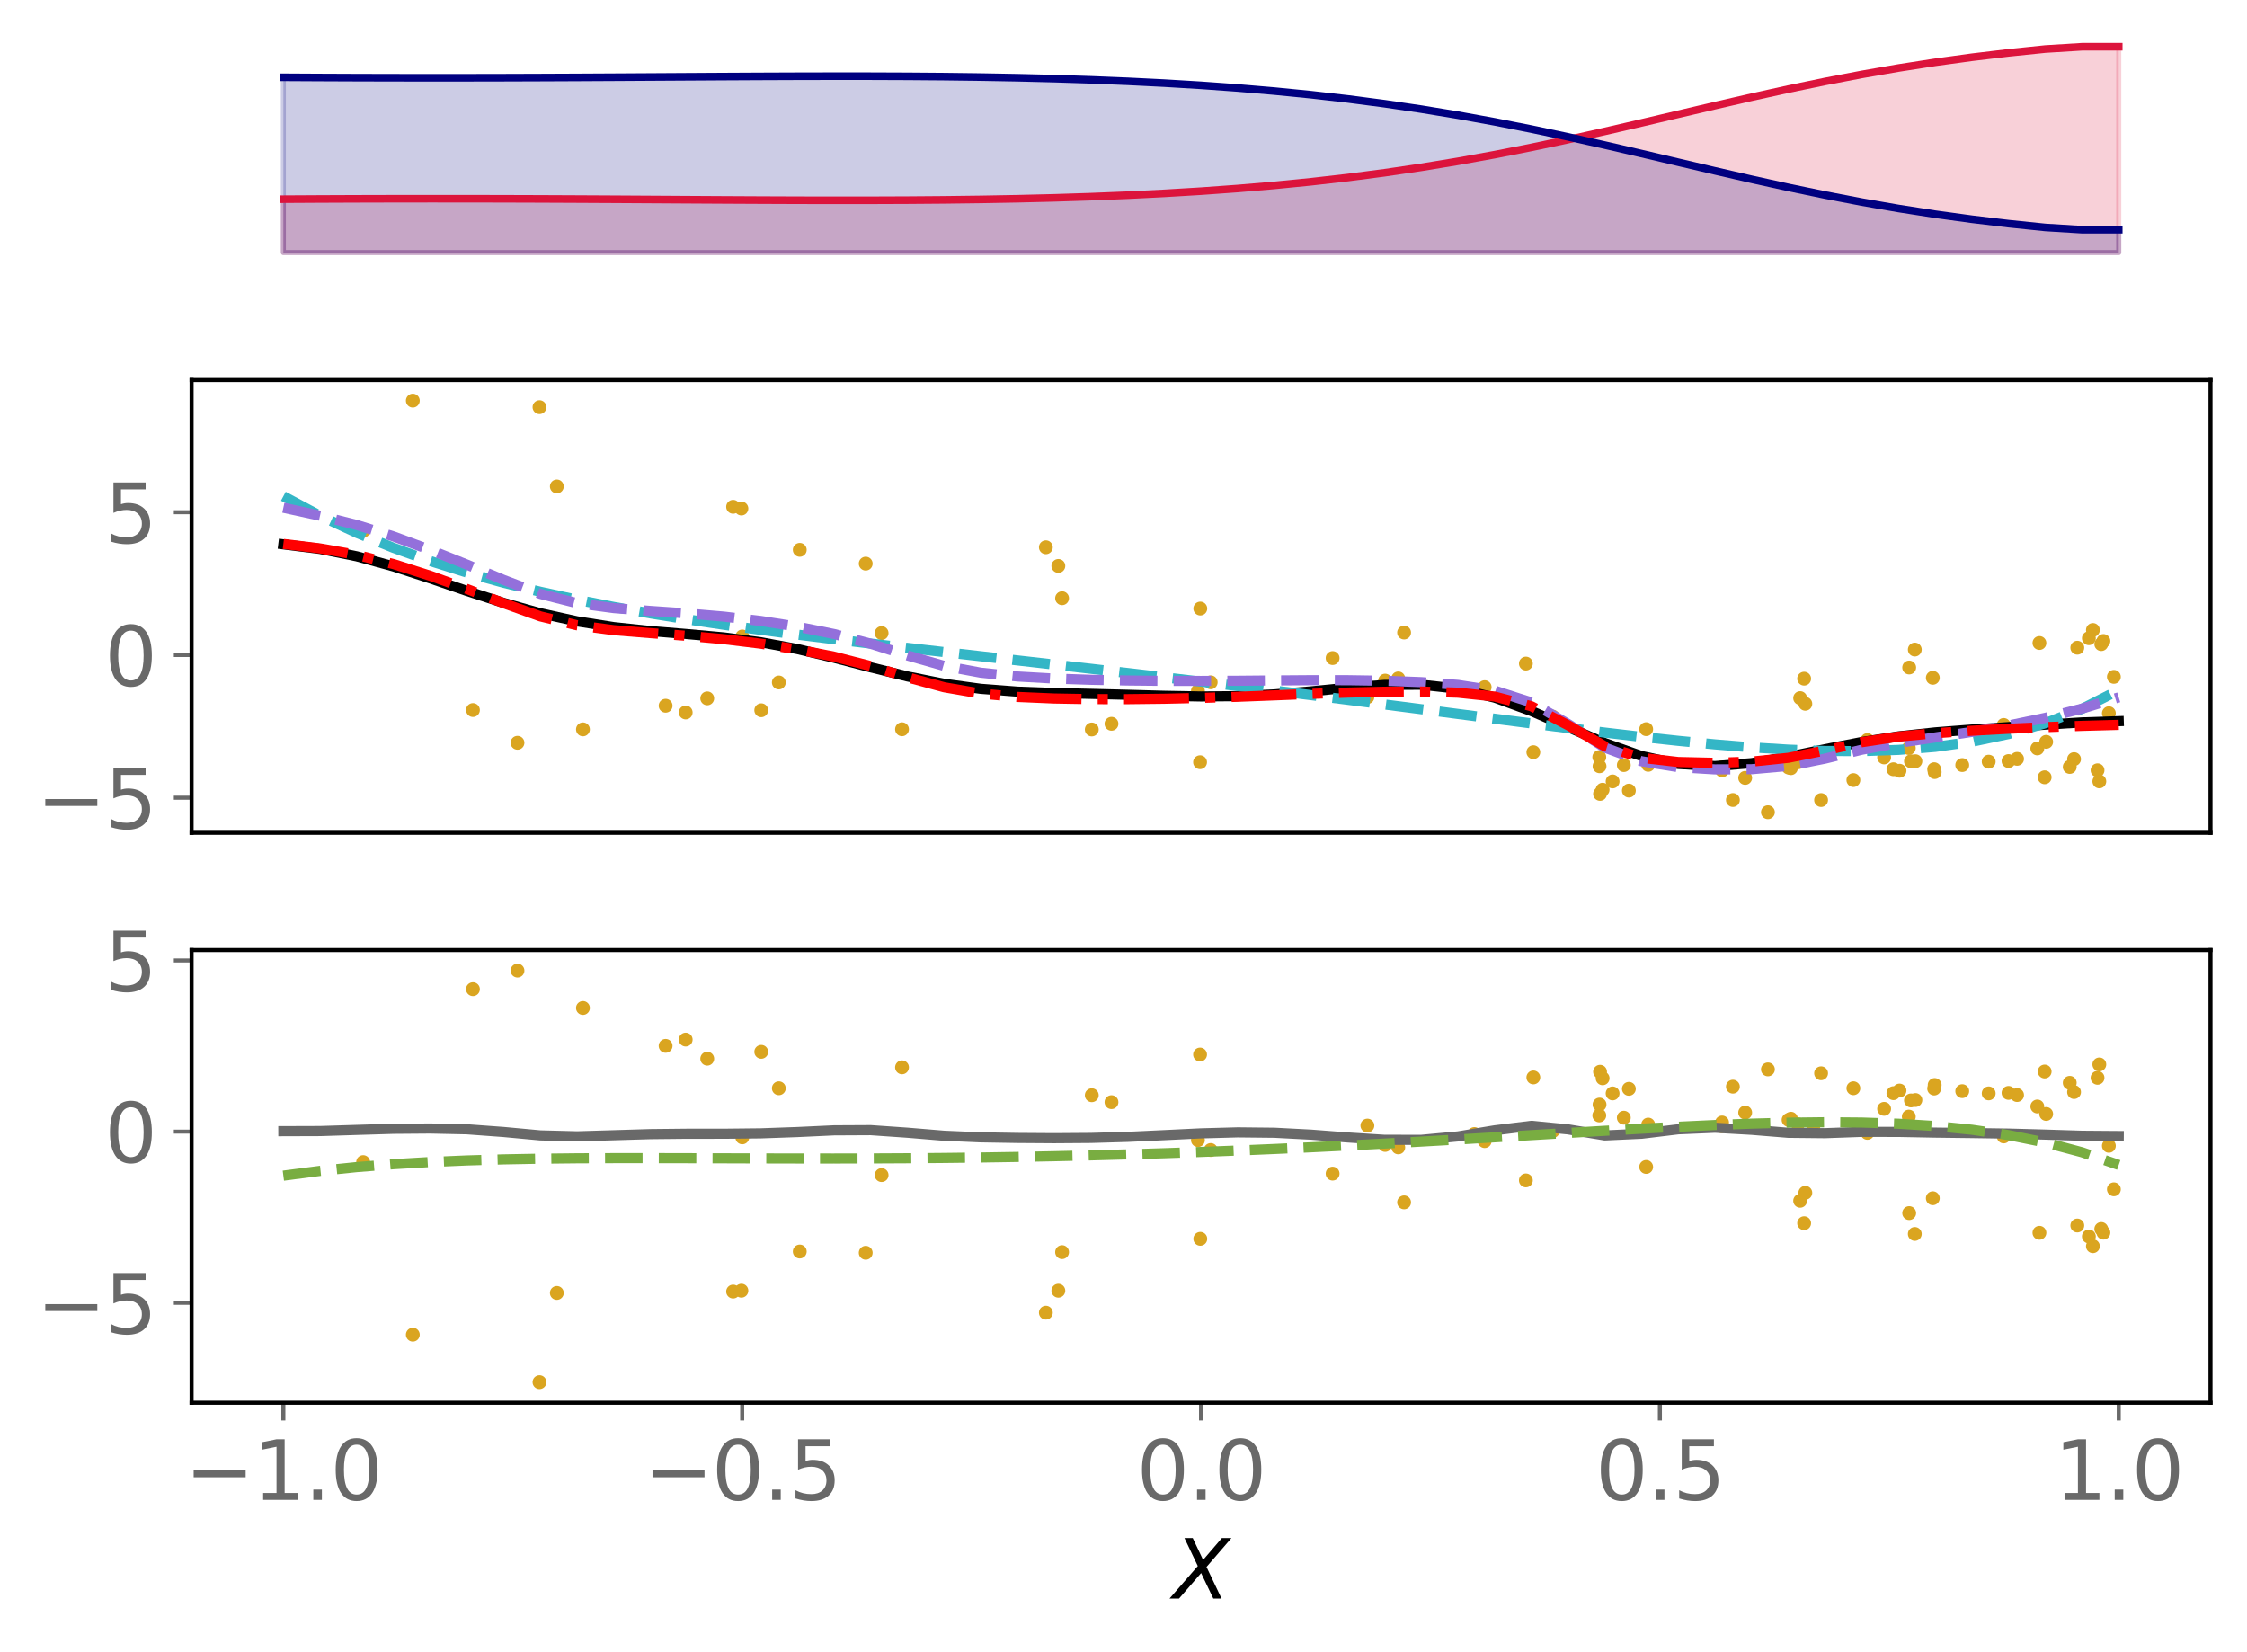 <?xml version="1.0" encoding="utf-8" standalone="no"?>
<!DOCTYPE svg PUBLIC "-//W3C//DTD SVG 1.1//EN"
  "http://www.w3.org/Graphics/SVG/1.1/DTD/svg11.dtd">
<svg xmlns:xlink="http://www.w3.org/1999/xlink" width="443.207pt" height="325.85pt" viewBox="0 0 443.207 325.85" xmlns="http://www.w3.org/2000/svg" version="1.1">
 <defs>
  <style type="text/css">*{stroke-linejoin: round; stroke-linecap: butt}</style>
 </defs>
 <g id="figure_1">
  <g id="patch_1">
   <path d="M 0 325.85 
L 443.207 325.85 
L 443.207 0 
L 0 0 
z
" style="fill: #ffffff"/>
  </g>
  <g id="axes_1">
   <g id="patch_2">
    <path d="M 37.788 51.848 
L 436.007 51.848 
L 436.007 7.2 
L 37.788 7.2 
z
" style="fill: #ffffff"/>
   </g>
   <g id="PolyCollection_1">
    <defs>
     <path id="m7af3412dee" d="M 55.888 -276.032 
L 55.888 -286.564 
L 63.129 -286.604 
L 70.369 -286.633 
L 77.609 -286.651 
L 84.85 -286.659 
L 92.09 -286.656 
L 99.331 -286.642 
L 106.571 -286.619 
L 113.811 -286.587 
L 121.052 -286.549 
L 128.292 -286.506 
L 135.532 -286.462 
L 142.773 -286.42 
L 150.013 -286.383 
L 157.254 -286.355 
L 164.494 -286.341 
L 171.734 -286.346 
L 178.975 -286.373 
L 186.215 -286.429 
L 193.455 -286.52 
L 200.696 -286.651 
L 207.936 -286.828 
L 215.176 -287.059 
L 222.417 -287.35 
L 229.657 -287.71 
L 236.898 -288.146 
L 244.138 -288.668 
L 251.378 -289.283 
L 258.619 -290.001 
L 265.859 -290.828 
L 273.099 -291.774 
L 280.34 -292.842 
L 287.58 -294.034 
L 294.82 -295.348 
L 302.061 -296.778 
L 309.301 -298.311 
L 316.541 -299.928 
L 323.782 -301.604 
L 331.022 -303.309 
L 338.263 -305.011 
L 345.503 -306.677 
L 352.743 -308.275 
L 359.984 -309.779 
L 367.224 -311.17 
L 374.464 -312.433 
L 381.705 -313.563 
L 388.945 -314.558 
L 396.185 -315.426 
L 403.426 -316.173 
L 410.666 -316.621 
L 417.907 -316.621 
L 417.907 -276.032 
L 417.907 -276.032 
L 410.666 -276.032 
L 403.426 -276.032 
L 396.185 -276.032 
L 388.945 -276.032 
L 381.705 -276.032 
L 374.464 -276.032 
L 367.224 -276.032 
L 359.984 -276.032 
L 352.743 -276.032 
L 345.503 -276.032 
L 338.263 -276.032 
L 331.022 -276.032 
L 323.782 -276.032 
L 316.541 -276.032 
L 309.301 -276.032 
L 302.061 -276.032 
L 294.82 -276.032 
L 287.58 -276.032 
L 280.34 -276.032 
L 273.099 -276.032 
L 265.859 -276.032 
L 258.619 -276.032 
L 251.378 -276.032 
L 244.138 -276.032 
L 236.898 -276.032 
L 229.657 -276.032 
L 222.417 -276.032 
L 215.176 -276.032 
L 207.936 -276.032 
L 200.696 -276.032 
L 193.455 -276.032 
L 186.215 -276.032 
L 178.975 -276.032 
L 171.734 -276.032 
L 164.494 -276.032 
L 157.254 -276.032 
L 150.013 -276.032 
L 142.773 -276.032 
L 135.532 -276.032 
L 128.292 -276.032 
L 121.052 -276.032 
L 113.811 -276.032 
L 106.571 -276.032 
L 99.331 -276.032 
L 92.09 -276.032 
L 84.85 -276.032 
L 77.609 -276.032 
L 70.369 -276.032 
L 63.129 -276.032 
L 55.888 -276.032 
z
" style="stroke: #dc143c; stroke-opacity: 0.2"/>
    </defs>
    <g clip-path="url(#pc829d6d006)">
     <use xlink:href="#m7af3412dee" x="0" y="325.85" style="fill: #dc143c; fill-opacity: 0.2; stroke: #dc143c; stroke-opacity: 0.2"/>
    </g>
   </g>
   <g id="PolyCollection_2">
    <defs>
     <path id="m02f6e4239b" d="M 55.888 -276.032 
L 55.888 -310.598 
L 63.129 -310.559 
L 70.369 -310.529 
L 77.609 -310.511 
L 84.85 -310.503 
L 92.09 -310.506 
L 99.331 -310.52 
L 106.571 -310.544 
L 113.811 -310.575 
L 121.052 -310.614 
L 128.292 -310.656 
L 135.532 -310.7 
L 142.773 -310.742 
L 150.013 -310.779 
L 157.254 -310.807 
L 164.494 -310.821 
L 171.734 -310.817 
L 178.975 -310.789 
L 186.215 -310.733 
L 193.455 -310.642 
L 200.696 -310.512 
L 207.936 -310.334 
L 215.176 -310.104 
L 222.417 -309.812 
L 229.657 -309.452 
L 236.898 -309.016 
L 244.138 -308.494 
L 251.378 -307.879 
L 258.619 -307.162 
L 265.859 -306.334 
L 273.099 -305.388 
L 280.34 -304.321 
L 287.58 -303.129 
L 294.82 -301.814 
L 302.061 -300.384 
L 309.301 -298.851 
L 316.541 -297.234 
L 323.782 -295.558 
L 331.022 -293.853 
L 338.263 -292.151 
L 345.503 -290.486 
L 352.743 -288.887 
L 359.984 -287.383 
L 367.224 -285.992 
L 374.464 -284.729 
L 381.705 -283.6 
L 388.945 -282.604 
L 396.185 -281.736 
L 403.426 -280.989 
L 410.666 -280.542 
L 417.907 -280.542 
L 417.907 -276.032 
L 417.907 -276.032 
L 410.666 -276.032 
L 403.426 -276.032 
L 396.185 -276.032 
L 388.945 -276.032 
L 381.705 -276.032 
L 374.464 -276.032 
L 367.224 -276.032 
L 359.984 -276.032 
L 352.743 -276.032 
L 345.503 -276.032 
L 338.263 -276.032 
L 331.022 -276.032 
L 323.782 -276.032 
L 316.541 -276.032 
L 309.301 -276.032 
L 302.061 -276.032 
L 294.82 -276.032 
L 287.58 -276.032 
L 280.34 -276.032 
L 273.099 -276.032 
L 265.859 -276.032 
L 258.619 -276.032 
L 251.378 -276.032 
L 244.138 -276.032 
L 236.898 -276.032 
L 229.657 -276.032 
L 222.417 -276.032 
L 215.176 -276.032 
L 207.936 -276.032 
L 200.696 -276.032 
L 193.455 -276.032 
L 186.215 -276.032 
L 178.975 -276.032 
L 171.734 -276.032 
L 164.494 -276.032 
L 157.254 -276.032 
L 150.013 -276.032 
L 142.773 -276.032 
L 135.532 -276.032 
L 128.292 -276.032 
L 121.052 -276.032 
L 113.811 -276.032 
L 106.571 -276.032 
L 99.331 -276.032 
L 92.09 -276.032 
L 84.85 -276.032 
L 77.609 -276.032 
L 70.369 -276.032 
L 63.129 -276.032 
L 55.888 -276.032 
z
" style="stroke: #000080; stroke-opacity: 0.2"/>
    </defs>
    <g clip-path="url(#pc829d6d006)">
     <use xlink:href="#m02f6e4239b" x="0" y="325.85" style="fill: #000080; fill-opacity: 0.2; stroke: #000080; stroke-opacity: 0.2"/>
    </g>
   </g>
   <g id="matplotlib.axis_1"/>
   <g id="matplotlib.axis_2"/>
   <g id="line2d_1">
    <path d="M 55.888 39.286 
L 63.129 39.246 
L 70.369 39.217 
L 77.609 39.199 
L 84.85 39.191 
L 92.09 39.194 
L 99.331 39.208 
L 106.571 39.231 
L 113.811 39.263 
L 121.052 39.301 
L 128.292 39.344 
L 135.532 39.388 
L 142.773 39.43 
L 150.013 39.467 
L 157.254 39.495 
L 164.494 39.509 
L 171.734 39.504 
L 178.975 39.477 
L 186.215 39.421 
L 193.455 39.33 
L 200.696 39.199 
L 207.936 39.022 
L 215.176 38.791 
L 222.417 38.5 
L 229.657 38.14 
L 236.898 37.704 
L 244.138 37.182 
L 251.378 36.567 
L 258.619 35.849 
L 265.859 35.022 
L 273.099 34.076 
L 280.34 33.008 
L 287.58 31.816 
L 294.82 30.502 
L 302.061 29.072 
L 309.301 27.539 
L 316.541 25.922 
L 323.782 24.246 
L 331.022 22.541 
L 338.263 20.839 
L 345.503 19.173 
L 352.743 17.575 
L 359.984 16.071 
L 367.224 14.68 
L 374.464 13.417 
L 381.705 12.287 
L 388.945 11.292 
L 396.185 10.424 
L 403.426 9.677 
L 410.666 9.229 
L 417.907 9.229 
" clip-path="url(#pc829d6d006)" style="fill: none; stroke: #dc143c; stroke-width: 1.5; stroke-linecap: square"/>
   </g>
   <g id="line2d_2">
    <path d="M 55.888 15.252 
L 63.129 15.291 
L 70.369 15.321 
L 77.609 15.339 
L 84.85 15.347 
L 92.09 15.344 
L 99.331 15.33 
L 106.571 15.306 
L 113.811 15.275 
L 121.052 15.236 
L 128.292 15.194 
L 135.532 15.15 
L 142.773 15.108 
L 150.013 15.071 
L 157.254 15.043 
L 164.494 15.029 
L 171.734 15.033 
L 178.975 15.061 
L 186.215 15.117 
L 193.455 15.208 
L 200.696 15.338 
L 207.936 15.516 
L 215.176 15.746 
L 222.417 16.038 
L 229.657 16.398 
L 236.898 16.834 
L 244.138 17.356 
L 251.378 17.971 
L 258.619 18.688 
L 265.859 19.516 
L 273.099 20.462 
L 280.34 21.529 
L 287.58 22.721 
L 294.82 24.036 
L 302.061 25.466 
L 309.301 26.999 
L 316.541 28.616 
L 323.782 30.292 
L 331.022 31.997 
L 338.263 33.699 
L 345.503 35.364 
L 352.743 36.963 
L 359.984 38.467 
L 367.224 39.858 
L 374.464 41.121 
L 381.705 42.25 
L 388.945 43.246 
L 396.185 44.114 
L 403.426 44.861 
L 410.666 45.308 
L 417.907 45.308 
" clip-path="url(#pc829d6d006)" style="fill: none; stroke: #000080; stroke-width: 1.5; stroke-linecap: square"/>
   </g>
  </g>
  <g id="axes_2">
   <g id="patch_3">
    <path d="M 37.788 164.264 
L 436.007 164.264 
L 436.007 74.969 
L 37.788 74.969 
z
" style="fill: #ffffff"/>
   </g>
   <g id="PathCollection_1">
    <defs>
     <path id="m29af28fee6" d="M 0 0.866 
C 0.23 0.866 0.45 0.775 0.612 0.612 
C 0.775 0.45 0.866 0.23 0.866 0 
C 0.866 -0.23 0.775 -0.45 0.612 -0.612 
C 0.45 -0.775 0.23 -0.866 0 -0.866 
C -0.23 -0.866 -0.45 -0.775 -0.612 -0.612 
C -0.775 -0.45 -0.866 -0.23 -0.866 0 
C -0.866 0.23 -0.775 0.45 -0.612 0.612 
C -0.45 0.775 -0.23 0.866 0 0.866 
z
" style="stroke: #daa520"/>
    </defs>
    <g clip-path="url(#p47aaa75566)">
     <use xlink:href="#m29af28fee6" x="395.216" y="142.993" style="fill: #daa520; stroke: #daa520"/>
     <use xlink:href="#m29af28fee6" x="302.443" y="148.361" style="fill: #daa520; stroke: #daa520"/>
     <use xlink:href="#m29af28fee6" x="153.618" y="134.614" style="fill: #daa520; stroke: #daa520"/>
     <use xlink:href="#m29af28fee6" x="387.04" y="150.902" style="fill: #daa520; stroke: #daa520"/>
     <use xlink:href="#m29af28fee6" x="290.808" y="136.482" style="fill: #daa520; stroke: #daa520"/>
     <use xlink:href="#m29af28fee6" x="373.466" y="151.729" style="fill: #daa520; stroke: #daa520"/>
     <use xlink:href="#m29af28fee6" x="341.802" y="157.794" style="fill: #daa520; stroke: #daa520"/>
     <use xlink:href="#m29af28fee6" x="139.497" y="137.748" style="fill: #daa520; stroke: #daa520"/>
     <use xlink:href="#m29af28fee6" x="315.598" y="156.588" style="fill: #daa520; stroke: #daa520"/>
     <use xlink:href="#m29af28fee6" x="368.333" y="145.974" style="fill: #daa520; stroke: #daa520"/>
     <use xlink:href="#m29af28fee6" x="173.889" y="124.871" style="fill: #daa520; stroke: #daa520"/>
     <use xlink:href="#m29af28fee6" x="146.409" y="125.542" style="fill: #daa520; stroke: #daa520"/>
     <use xlink:href="#m29af28fee6" x="114.979" y="143.863" style="fill: #daa520; stroke: #daa520"/>
     <use xlink:href="#m29af28fee6" x="209.489" y="117.995" style="fill: #daa520; stroke: #daa520"/>
     <use xlink:href="#m29af28fee6" x="413.726" y="151.93" style="fill: #daa520; stroke: #daa520"/>
     <use xlink:href="#m29af28fee6" x="377.681" y="128.121" style="fill: #daa520; stroke: #daa520"/>
     <use xlink:href="#m29af28fee6" x="236.704" y="150.341" style="fill: #daa520; stroke: #daa520"/>
     <use xlink:href="#m29af28fee6" x="339.667" y="151.954" style="fill: #daa520; stroke: #daa520"/>
     <use xlink:href="#m29af28fee6" x="376.922" y="150.155" style="fill: #daa520; stroke: #daa520"/>
     <use xlink:href="#m29af28fee6" x="371.631" y="149.396" style="fill: #daa520; stroke: #daa520"/>
     <use xlink:href="#m29af28fee6" x="300.971" y="130.884" style="fill: #daa520; stroke: #daa520"/>
     <use xlink:href="#m29af28fee6" x="144.598" y="99.962" style="fill: #daa520; stroke: #daa520"/>
     <use xlink:href="#m29af28fee6" x="414.46" y="127.046" style="fill: #daa520; stroke: #daa520"/>
     <use xlink:href="#m29af28fee6" x="131.286" y="139.201" style="fill: #daa520; stroke: #daa520"/>
     <use xlink:href="#m29af28fee6" x="416.948" y="133.506" style="fill: #daa520; stroke: #daa520"/>
     <use xlink:href="#m29af28fee6" x="403.594" y="146.322" style="fill: #daa520; stroke: #daa520"/>
     <use xlink:href="#m29af28fee6" x="150.15" y="140.093" style="fill: #daa520; stroke: #daa520"/>
     <use xlink:href="#m29af28fee6" x="344.224" y="153.432" style="fill: #daa520; stroke: #daa520"/>
     <use xlink:href="#m29af28fee6" x="170.755" y="111.17" style="fill: #daa520; stroke: #daa520"/>
     <use xlink:href="#m29af28fee6" x="135.247" y="140.53" style="fill: #daa520; stroke: #daa520"/>
     <use xlink:href="#m29af28fee6" x="408.242" y="151.274" style="fill: #daa520; stroke: #daa520"/>
     <use xlink:href="#m29af28fee6" x="320.288" y="150.906" style="fill: #daa520; stroke: #daa520"/>
     <use xlink:href="#m29af28fee6" x="325.097" y="150.858" style="fill: #daa520; stroke: #daa520"/>
     <use xlink:href="#m29af28fee6" x="402.264" y="126.827" style="fill: #daa520; stroke: #daa520"/>
     <use xlink:href="#m29af28fee6" x="355.856" y="133.86" style="fill: #daa520; stroke: #daa520"/>
     <use xlink:href="#m29af28fee6" x="208.753" y="111.627" style="fill: #daa520; stroke: #daa520"/>
     <use xlink:href="#m29af28fee6" x="355.069" y="137.696" style="fill: #daa520; stroke: #daa520"/>
     <use xlink:href="#m29af28fee6" x="318.077" y="154.13" style="fill: #daa520; stroke: #daa520"/>
     <use xlink:href="#m29af28fee6" x="356.09" y="138.818" style="fill: #daa520; stroke: #daa520"/>
     <use xlink:href="#m29af28fee6" x="81.424" y="79.027" style="fill: #daa520; stroke: #daa520"/>
     <use xlink:href="#m29af28fee6" x="238.804" y="134.582" style="fill: #daa520; stroke: #daa520"/>
     <use xlink:href="#m29af28fee6" x="321.286" y="155.94" style="fill: #daa520; stroke: #daa520"/>
     <use xlink:href="#m29af28fee6" x="276.949" y="124.764" style="fill: #daa520; stroke: #daa520"/>
     <use xlink:href="#m29af28fee6" x="357.701" y="149.518" style="fill: #daa520; stroke: #daa520"/>
     <use xlink:href="#m29af28fee6" x="396.169" y="150.108" style="fill: #daa520; stroke: #daa520"/>
     <use xlink:href="#m29af28fee6" x="412.015" y="125.885" style="fill: #daa520; stroke: #daa520"/>
     <use xlink:href="#m29af28fee6" x="352.784" y="151.39" style="fill: #daa520; stroke: #daa520"/>
     <use xlink:href="#m29af28fee6" x="412.812" y="124.259" style="fill: #daa520; stroke: #daa520"/>
     <use xlink:href="#m29af28fee6" x="365.566" y="153.864" style="fill: #daa520; stroke: #daa520"/>
     <use xlink:href="#m29af28fee6" x="219.23" y="142.761" style="fill: #daa520; stroke: #daa520"/>
     <use xlink:href="#m29af28fee6" x="359.198" y="157.801" style="fill: #daa520; stroke: #daa520"/>
     <use xlink:href="#m29af28fee6" x="315.45" y="149.33" style="fill: #daa520; stroke: #daa520"/>
     <use xlink:href="#m29af28fee6" x="292.842" y="135.54" style="fill: #daa520; stroke: #daa520"/>
     <use xlink:href="#m29af28fee6" x="397.853" y="149.676" style="fill: #daa520; stroke: #daa520"/>
     <use xlink:href="#m29af28fee6" x="353.245" y="151.516" style="fill: #daa520; stroke: #daa520"/>
     <use xlink:href="#m29af28fee6" x="403.296" y="153.314" style="fill: #daa520; stroke: #daa520"/>
     <use xlink:href="#m29af28fee6" x="409.094" y="149.727" style="fill: #daa520; stroke: #daa520"/>
     <use xlink:href="#m29af28fee6" x="315.499" y="151.141" style="fill: #daa520; stroke: #daa520"/>
     <use xlink:href="#m29af28fee6" x="415.961" y="140.685" style="fill: #daa520; stroke: #daa520"/>
     <use xlink:href="#m29af28fee6" x="376.575" y="131.658" style="fill: #daa520; stroke: #daa520"/>
     <use xlink:href="#m29af28fee6" x="392.255" y="150.23" style="fill: #daa520; stroke: #daa520"/>
     <use xlink:href="#m29af28fee6" x="381.234" y="133.693" style="fill: #daa520; stroke: #daa520"/>
     <use xlink:href="#m29af28fee6" x="306.259" y="141.343" style="fill: #daa520; stroke: #daa520"/>
     <use xlink:href="#m29af28fee6" x="376.498" y="147.539" style="fill: #daa520; stroke: #daa520"/>
     <use xlink:href="#m29af28fee6" x="354.637" y="150.361" style="fill: #daa520; stroke: #daa520"/>
     <use xlink:href="#m29af28fee6" x="236.283" y="136.278" style="fill: #daa520; stroke: #daa520"/>
     <use xlink:href="#m29af28fee6" x="401.848" y="147.62" style="fill: #daa520; stroke: #daa520"/>
     <use xlink:href="#m29af28fee6" x="414.884" y="126.432" style="fill: #daa520; stroke: #daa520"/>
     <use xlink:href="#m29af28fee6" x="269.71" y="137.5" style="fill: #daa520; stroke: #daa520"/>
     <use xlink:href="#m29af28fee6" x="215.346" y="143.885" style="fill: #daa520; stroke: #daa520"/>
     <use xlink:href="#m29af28fee6" x="106.41" y="80.315" style="fill: #daa520; stroke: #daa520"/>
     <use xlink:href="#m29af28fee6" x="102.069" y="146.508" style="fill: #daa520; stroke: #daa520"/>
     <use xlink:href="#m29af28fee6" x="71.63" y="104.715" style="fill: #daa520; stroke: #daa520"/>
     <use xlink:href="#m29af28fee6" x="146.236" y="100.297" style="fill: #daa520; stroke: #daa520"/>
     <use xlink:href="#m29af28fee6" x="177.916" y="143.841" style="fill: #daa520; stroke: #daa520"/>
     <use xlink:href="#m29af28fee6" x="262.85" y="129.798" style="fill: #daa520; stroke: #daa520"/>
     <use xlink:href="#m29af28fee6" x="316.107" y="155.761" style="fill: #daa520; stroke: #daa520"/>
     <use xlink:href="#m29af28fee6" x="109.831" y="95.95" style="fill: #daa520; stroke: #daa520"/>
     <use xlink:href="#m29af28fee6" x="275.8" y="133.811" style="fill: #daa520; stroke: #daa520"/>
     <use xlink:href="#m29af28fee6" x="236.751" y="120.031" style="fill: #daa520; stroke: #daa520"/>
     <use xlink:href="#m29af28fee6" x="324.697" y="143.822" style="fill: #daa520; stroke: #daa520"/>
     <use xlink:href="#m29af28fee6" x="206.288" y="107.946" style="fill: #daa520; stroke: #daa520"/>
     <use xlink:href="#m29af28fee6" x="374.666" y="152.021" style="fill: #daa520; stroke: #daa520"/>
     <use xlink:href="#m29af28fee6" x="381.6" y="152.289" style="fill: #daa520; stroke: #daa520"/>
     <use xlink:href="#m29af28fee6" x="381.5" y="151.717" style="fill: #daa520; stroke: #daa520"/>
     <use xlink:href="#m29af28fee6" x="339.603" y="151.349" style="fill: #daa520; stroke: #daa520"/>
     <use xlink:href="#m29af28fee6" x="409.734" y="127.757" style="fill: #daa520; stroke: #daa520"/>
     <use xlink:href="#m29af28fee6" x="348.711" y="160.205" style="fill: #daa520; stroke: #daa520"/>
     <use xlink:href="#m29af28fee6" x="93.282" y="140.052" style="fill: #daa520; stroke: #daa520"/>
     <use xlink:href="#m29af28fee6" x="273.208" y="134.243" style="fill: #daa520; stroke: #daa520"/>
     <use xlink:href="#m29af28fee6" x="377.8" y="150.139" style="fill: #daa520; stroke: #daa520"/>
     <use xlink:href="#m29af28fee6" x="157.746" y="108.455" style="fill: #daa520; stroke: #daa520"/>
     <use xlink:href="#m29af28fee6" x="414.078" y="154.121" style="fill: #daa520; stroke: #daa520"/>
    </g>
   </g>
   <g id="matplotlib.axis_3"/>
   <g id="matplotlib.axis_4">
    <g id="ytick_1">
     <g id="line2d_3">
      <defs>
       <path id="m26357cec74" d="M 0 0 
L -3.5 0 
" style="stroke: #696969; stroke-width: 0.8"/>
      </defs>
      <g>
       <use xlink:href="#m26357cec74" x="37.788" y="157.344" style="fill: #696969; stroke: #696969; stroke-width: 0.8"/>
      </g>
     </g>
     <g id="text_1">
      <!-- −5 -->
      <g style="fill: #696969" transform="translate(7.2 163.423) scale(0.16 -0.16)">
       <defs>
        <path id="DejaVuSans-2212" d="M 678 2272 
L 4684 2272 
L 4684 1741 
L 678 1741 
L 678 2272 
z
" transform="scale(0.016)"/>
        <path id="DejaVuSans-35" d="M 691 4666 
L 3169 4666 
L 3169 4134 
L 1269 4134 
L 1269 2991 
Q 1406 3038 1543 3061 
Q 1681 3084 1819 3084 
Q 2600 3084 3056 2656 
Q 3513 2228 3513 1497 
Q 3513 744 3044 326 
Q 2575 -91 1722 -91 
Q 1428 -91 1123 -41 
Q 819 9 494 109 
L 494 744 
Q 775 591 1075 516 
Q 1375 441 1709 441 
Q 2250 441 2565 725 
Q 2881 1009 2881 1497 
Q 2881 1984 2565 2268 
Q 2250 2553 1709 2553 
Q 1456 2553 1204 2497 
Q 953 2441 691 2322 
L 691 4666 
z
" transform="scale(0.016)"/>
       </defs>
       <use xlink:href="#DejaVuSans-2212"/>
       <use xlink:href="#DejaVuSans-35" x="83.789"/>
      </g>
     </g>
    </g>
    <g id="ytick_2">
     <g id="line2d_4">
      <g>
       <use xlink:href="#m26357cec74" x="37.788" y="129.188" style="fill: #696969; stroke: #696969; stroke-width: 0.8"/>
      </g>
     </g>
     <g id="text_2">
      <!-- 0 -->
      <g style="fill: #696969" transform="translate(20.608 135.267) scale(0.16 -0.16)">
       <defs>
        <path id="DejaVuSans-30" d="M 2034 4250 
Q 1547 4250 1301 3770 
Q 1056 3291 1056 2328 
Q 1056 1369 1301 889 
Q 1547 409 2034 409 
Q 2525 409 2770 889 
Q 3016 1369 3016 2328 
Q 3016 3291 2770 3770 
Q 2525 4250 2034 4250 
z
M 2034 4750 
Q 2819 4750 3233 4129 
Q 3647 3509 3647 2328 
Q 3647 1150 3233 529 
Q 2819 -91 2034 -91 
Q 1250 -91 836 529 
Q 422 1150 422 2328 
Q 422 3509 836 4129 
Q 1250 4750 2034 4750 
z
" transform="scale(0.016)"/>
       </defs>
       <use xlink:href="#DejaVuSans-30"/>
      </g>
     </g>
    </g>
    <g id="ytick_3">
     <g id="line2d_5">
      <g>
       <use xlink:href="#m26357cec74" x="37.788" y="101.033" style="fill: #696969; stroke: #696969; stroke-width: 0.8"/>
      </g>
     </g>
     <g id="text_3">
      <!-- 5 -->
      <g style="fill: #696969" transform="translate(20.608 107.112) scale(0.16 -0.16)">
       <use xlink:href="#DejaVuSans-35"/>
      </g>
     </g>
    </g>
   </g>
   <g id="line2d_6">
    <path d="M 55.888 107.37 
L 63.129 108.273 
L 70.369 109.734 
L 77.609 111.724 
L 84.85 114.079 
L 92.09 116.559 
L 99.331 118.916 
L 106.571 120.954 
L 113.811 122.553 
L 121.052 123.695 
L 128.292 124.47 
L 135.532 125.066 
L 142.773 125.725 
L 150.013 126.669 
L 157.254 128.017 
L 164.494 129.732 
L 171.734 131.623 
L 178.975 133.419 
L 186.215 134.876 
L 193.455 135.867 
L 200.696 136.423 
L 207.936 136.695 
L 215.176 136.861 
L 222.417 137.04 
L 229.657 137.241 
L 236.898 137.373 
L 244.138 137.31 
L 251.378 136.968 
L 258.619 136.362 
L 265.859 135.646 
L 273.099 135.095 
L 280.34 135.056 
L 287.58 135.841 
L 294.82 137.605 
L 302.061 140.253 
L 309.301 143.421 
L 316.541 146.564 
L 323.782 149.121 
L 331.022 150.683 
L 338.263 151.106 
L 345.503 150.526 
L 352.743 149.276 
L 359.984 147.767 
L 367.224 146.353 
L 374.464 145.239 
L 381.705 144.455 
L 388.945 143.894 
L 396.185 143.414 
L 403.426 142.931 
L 410.666 142.488 
L 417.907 142.245 
" clip-path="url(#p47aaa75566)" style="fill: none; stroke: #000000; stroke-width: 2; stroke-linecap: square"/>
   </g>
   <g id="line2d_7">
    <path d="M 55.888 97.878 
L 63.129 101.73 
L 70.369 105.105 
L 77.609 108.063 
L 84.85 110.656 
L 92.09 112.935 
L 99.331 114.942 
L 106.571 116.718 
L 113.811 118.298 
L 121.052 119.713 
L 128.292 120.99 
L 135.532 122.156 
L 142.773 123.229 
L 150.013 124.23 
L 157.254 125.174 
L 164.494 126.073 
L 171.734 126.941 
L 178.975 127.786 
L 186.215 128.616 
L 193.455 129.439 
L 200.696 130.259 
L 207.936 131.081 
L 215.176 131.909 
L 222.417 132.745 
L 229.657 133.592 
L 236.898 134.452 
L 244.138 135.325 
L 251.378 136.212 
L 258.619 137.112 
L 265.859 138.026 
L 273.099 138.951 
L 280.34 139.884 
L 287.58 140.823 
L 294.82 141.761 
L 302.061 142.692 
L 309.301 143.607 
L 316.541 144.493 
L 323.782 145.337 
L 331.022 146.12 
L 338.263 146.82 
L 345.503 147.409 
L 352.743 147.855 
L 359.984 148.119 
L 367.224 148.154 
L 374.464 147.906 
L 381.705 147.312 
L 388.945 146.297 
L 396.185 144.776 
L 403.426 142.651 
L 410.666 139.81 
L 417.907 136.126 
" clip-path="url(#p47aaa75566)" style="fill: none; stroke-dasharray: 7.4,3.2; stroke-dashoffset: 0; stroke: #34b6c6; stroke-width: 2"/>
   </g>
   <g id="line2d_8">
    <path d="M 55.888 100.144 
L 63.129 101.721 
L 70.369 103.551 
L 77.609 105.808 
L 84.85 108.475 
L 92.09 111.366 
L 99.331 114.387 
L 106.571 117.139 
L 113.811 118.97 
L 121.052 119.94 
L 128.292 120.504 
L 135.532 120.998 
L 142.773 121.618 
L 150.013 122.472 
L 157.254 123.601 
L 164.494 125.054 
L 171.734 126.97 
L 178.975 129.278 
L 186.215 131.34 
L 193.455 132.686 
L 200.696 133.432 
L 207.936 133.844 
L 215.176 134.083 
L 222.417 134.224 
L 229.657 134.296 
L 236.898 134.311 
L 244.138 134.277 
L 251.378 134.215 
L 258.619 134.162 
L 265.859 134.167 
L 273.099 134.276 
L 280.34 134.547 
L 287.58 135.097 
L 294.82 136.223 
L 302.061 138.549 
L 309.301 142.802 
L 316.541 147.456 
L 323.782 150.153 
L 331.022 151.318 
L 338.263 151.757 
L 345.503 151.721 
L 352.743 151.078 
L 359.984 149.63 
L 367.224 147.876 
L 374.464 146.528 
L 381.705 145.456 
L 388.945 144.359 
L 396.185 143.095 
L 403.426 141.589 
L 410.666 139.769 
L 417.907 137.551 
" clip-path="url(#p47aaa75566)" style="fill: none; stroke-dasharray: 7.4,3.2; stroke-dashoffset: 0; stroke: #9370db; stroke-width: 2"/>
   </g>
   <g id="line2d_9">
    <path d="M 55.888 107.295 
L 63.129 108.178 
L 70.369 109.451 
L 77.609 111.259 
L 84.85 113.566 
L 92.09 116.174 
L 99.331 118.976 
L 106.571 121.574 
L 113.811 123.33 
L 121.052 124.292 
L 128.292 124.882 
L 135.532 125.416 
L 142.773 126.074 
L 150.013 126.953 
L 157.254 128.088 
L 164.494 129.519 
L 171.734 131.379 
L 178.975 133.595 
L 186.215 135.556 
L 193.455 136.809 
L 200.696 137.465 
L 207.936 137.776 
L 215.176 137.899 
L 222.417 137.905 
L 229.657 137.822 
L 236.898 137.66 
L 244.138 137.431 
L 251.378 137.153 
L 258.619 136.864 
L 265.859 136.61 
L 273.099 136.44 
L 280.34 136.407 
L 287.58 136.63 
L 294.82 137.394 
L 302.061 139.301 
L 309.301 143.052 
L 316.541 147.193 
L 323.782 149.47 
L 331.022 150.301 
L 338.263 150.468 
L 345.503 150.227 
L 352.743 149.469 
L 359.984 148.023 
L 367.224 146.392 
L 374.464 145.286 
L 381.705 144.616 
L 388.945 144.13 
L 396.185 143.739 
L 403.426 143.422 
L 410.666 143.171 
L 417.907 142.973 
" clip-path="url(#p47aaa75566)" style="fill: none; stroke-dasharray: 12.8,3.2,2,3.2; stroke-dashoffset: 0; stroke: #ff0000; stroke-width: 2"/>
   </g>
   <g id="patch_4">
    <path d="M 37.788 164.264 
L 37.788 74.969 
" style="fill: none; stroke: #000000; stroke-width: 0.8; stroke-linejoin: miter; stroke-linecap: square"/>
   </g>
   <g id="patch_5">
    <path d="M 436.007 164.264 
L 436.007 74.969 
" style="fill: none; stroke: #000000; stroke-width: 0.8; stroke-linejoin: miter; stroke-linecap: square"/>
   </g>
   <g id="patch_6">
    <path d="M 37.788 164.264 
L 436.007 164.264 
" style="fill: none; stroke: #000000; stroke-width: 0.8; stroke-linejoin: miter; stroke-linecap: square"/>
   </g>
   <g id="patch_7">
    <path d="M 37.788 74.969 
L 436.007 74.969 
" style="fill: none; stroke: #000000; stroke-width: 0.8; stroke-linejoin: miter; stroke-linecap: square"/>
   </g>
  </g>
  <g id="axes_3">
   <g id="patch_8">
    <path d="M 37.788 276.68 
L 436.007 276.68 
L 436.007 187.385 
L 37.788 187.385 
z
" style="fill: #ffffff"/>
   </g>
   <g id="PathCollection_2">
    <g clip-path="url(#pe0b7d10051)">
     <use xlink:href="#m29af28fee6" x="395.216" y="224.155" style="fill: #daa520; stroke: #daa520"/>
     <use xlink:href="#m29af28fee6" x="302.443" y="212.517" style="fill: #daa520; stroke: #daa520"/>
     <use xlink:href="#m29af28fee6" x="153.618" y="214.654" style="fill: #daa520; stroke: #daa520"/>
     <use xlink:href="#m29af28fee6" x="387.04" y="215.223" style="fill: #daa520; stroke: #daa520"/>
     <use xlink:href="#m29af28fee6" x="290.808" y="223.676" style="fill: #daa520; stroke: #daa520"/>
     <use xlink:href="#m29af28fee6" x="373.466" y="215.621" style="fill: #daa520; stroke: #daa520"/>
     <use xlink:href="#m29af28fee6" x="341.802" y="214.338" style="fill: #daa520; stroke: #daa520"/>
     <use xlink:href="#m29af28fee6" x="139.497" y="208.82" style="fill: #daa520; stroke: #daa520"/>
     <use xlink:href="#m29af28fee6" x="315.598" y="211.396" style="fill: #daa520; stroke: #daa520"/>
     <use xlink:href="#m29af28fee6" x="368.333" y="223.453" style="fill: #daa520; stroke: #daa520"/>
     <use xlink:href="#m29af28fee6" x="173.889" y="231.778" style="fill: #daa520; stroke: #daa520"/>
     <use xlink:href="#m29af28fee6" x="146.409" y="224.334" style="fill: #daa520; stroke: #daa520"/>
     <use xlink:href="#m29af28fee6" x="114.979" y="198.818" style="fill: #daa520; stroke: #daa520"/>
     <use xlink:href="#m29af28fee6" x="209.489" y="246.972" style="fill: #daa520; stroke: #daa520"/>
     <use xlink:href="#m29af28fee6" x="413.726" y="212.592" style="fill: #daa520; stroke: #daa520"/>
     <use xlink:href="#m29af28fee6" x="377.681" y="243.39" style="fill: #daa520; stroke: #daa520"/>
     <use xlink:href="#m29af28fee6" x="236.704" y="208.003" style="fill: #daa520; stroke: #daa520"/>
     <use xlink:href="#m29af28fee6" x="339.667" y="221.402" style="fill: #daa520; stroke: #daa520"/>
     <use xlink:href="#m29af28fee6" x="376.922" y="217.052" style="fill: #daa520; stroke: #daa520"/>
     <use xlink:href="#m29af28fee6" x="371.631" y="218.71" style="fill: #daa520; stroke: #daa520"/>
     <use xlink:href="#m29af28fee6" x="300.971" y="232.824" style="fill: #daa520; stroke: #daa520"/>
     <use xlink:href="#m29af28fee6" x="144.598" y="254.755" style="fill: #daa520; stroke: #daa520"/>
     <use xlink:href="#m29af28fee6" x="414.46" y="242.409" style="fill: #daa520; stroke: #daa520"/>
     <use xlink:href="#m29af28fee6" x="131.286" y="206.29" style="fill: #daa520; stroke: #daa520"/>
     <use xlink:href="#m29af28fee6" x="416.948" y="234.584" style="fill: #daa520; stroke: #daa520"/>
     <use xlink:href="#m29af28fee6" x="403.594" y="219.719" style="fill: #daa520; stroke: #daa520"/>
     <use xlink:href="#m29af28fee6" x="150.15" y="207.469" style="fill: #daa520; stroke: #daa520"/>
     <use xlink:href="#m29af28fee6" x="344.224" y="219.449" style="fill: #daa520; stroke: #daa520"/>
     <use xlink:href="#m29af28fee6" x="170.755" y="247.103" style="fill: #daa520; stroke: #daa520"/>
     <use xlink:href="#m29af28fee6" x="135.247" y="205.052" style="fill: #daa520; stroke: #daa520"/>
     <use xlink:href="#m29af28fee6" x="408.242" y="213.579" style="fill: #daa520; stroke: #daa520"/>
     <use xlink:href="#m29af28fee6" x="320.288" y="220.457" style="fill: #daa520; stroke: #daa520"/>
     <use xlink:href="#m29af28fee6" x="325.097" y="221.814" style="fill: #daa520; stroke: #daa520"/>
     <use xlink:href="#m29af28fee6" x="402.264" y="243.16" style="fill: #daa520; stroke: #daa520"/>
     <use xlink:href="#m29af28fee6" x="355.856" y="241.271" style="fill: #daa520; stroke: #daa520"/>
     <use xlink:href="#m29af28fee6" x="208.753" y="254.587" style="fill: #daa520; stroke: #daa520"/>
     <use xlink:href="#m29af28fee6" x="355.069" y="236.851" style="fill: #daa520; stroke: #daa520"/>
     <use xlink:href="#m29af28fee6" x="318.077" y="215.669" style="fill: #daa520; stroke: #daa520"/>
     <use xlink:href="#m29af28fee6" x="356.09" y="235.27" style="fill: #daa520; stroke: #daa520"/>
     <use xlink:href="#m29af28fee6" x="81.424" y="263.254" style="fill: #daa520; stroke: #daa520"/>
     <use xlink:href="#m29af28fee6" x="238.804" y="226.83" style="fill: #daa520; stroke: #daa520"/>
     <use xlink:href="#m29af28fee6" x="321.286" y="214.763" style="fill: #daa520; stroke: #daa520"/>
     <use xlink:href="#m29af28fee6" x="276.949" y="237.158" style="fill: #daa520; stroke: #daa520"/>
     <use xlink:href="#m29af28fee6" x="357.701" y="222.034" style="fill: #daa520; stroke: #daa520"/>
     <use xlink:href="#m29af28fee6" x="396.169" y="215.567" style="fill: #daa520; stroke: #daa520"/>
     <use xlink:href="#m29af28fee6" x="412.015" y="243.884" style="fill: #daa520; stroke: #daa520"/>
     <use xlink:href="#m29af28fee6" x="352.784" y="220.893" style="fill: #daa520; stroke: #daa520"/>
     <use xlink:href="#m29af28fee6" x="412.812" y="245.806" style="fill: #daa520; stroke: #daa520"/>
     <use xlink:href="#m29af28fee6" x="365.566" y="214.65" style="fill: #daa520; stroke: #daa520"/>
     <use xlink:href="#m29af28fee6" x="219.23" y="217.391" style="fill: #daa520; stroke: #daa520"/>
     <use xlink:href="#m29af28fee6" x="359.198" y="211.697" style="fill: #daa520; stroke: #daa520"/>
     <use xlink:href="#m29af28fee6" x="315.45" y="220.011" style="fill: #daa520; stroke: #daa520"/>
     <use xlink:href="#m29af28fee6" x="292.842" y="225.08" style="fill: #daa520; stroke: #daa520"/>
     <use xlink:href="#m29af28fee6" x="397.853" y="215.989" style="fill: #daa520; stroke: #daa520"/>
     <use xlink:href="#m29af28fee6" x="353.245" y="220.656" style="fill: #daa520; stroke: #daa520"/>
     <use xlink:href="#m29af28fee6" x="403.296" y="211.348" style="fill: #daa520; stroke: #daa520"/>
     <use xlink:href="#m29af28fee6" x="409.094" y="215.401" style="fill: #daa520; stroke: #daa520"/>
     <use xlink:href="#m29af28fee6" x="315.499" y="217.869" style="fill: #daa520; stroke: #daa520"/>
     <use xlink:href="#m29af28fee6" x="415.961" y="226.005" style="fill: #daa520; stroke: #daa520"/>
     <use xlink:href="#m29af28fee6" x="376.575" y="239.276" style="fill: #daa520; stroke: #daa520"/>
     <use xlink:href="#m29af28fee6" x="392.255" y="215.662" style="fill: #daa520; stroke: #daa520"/>
     <use xlink:href="#m29af28fee6" x="381.234" y="236.345" style="fill: #daa520; stroke: #daa520"/>
     <use xlink:href="#m29af28fee6" x="306.259" y="223.103" style="fill: #daa520; stroke: #daa520"/>
     <use xlink:href="#m29af28fee6" x="376.498" y="220.241" style="fill: #daa520; stroke: #daa520"/>
     <use xlink:href="#m29af28fee6" x="354.637" y="221.757" style="fill: #daa520; stroke: #daa520"/>
     <use xlink:href="#m29af28fee6" x="236.283" y="224.881" style="fill: #daa520; stroke: #daa520"/>
     <use xlink:href="#m29af28fee6" x="401.848" y="218.245" style="fill: #daa520; stroke: #daa520"/>
     <use xlink:href="#m29af28fee6" x="414.884" y="243.132" style="fill: #daa520; stroke: #daa520"/>
     <use xlink:href="#m29af28fee6" x="269.71" y="222.012" style="fill: #daa520; stroke: #daa520"/>
     <use xlink:href="#m29af28fee6" x="215.346" y="216.026" style="fill: #daa520; stroke: #daa520"/>
     <use xlink:href="#m29af28fee6" x="106.41" y="272.621" style="fill: #daa520; stroke: #daa520"/>
     <use xlink:href="#m29af28fee6" x="102.069" y="191.444" style="fill: #daa520; stroke: #daa520"/>
     <use xlink:href="#m29af28fee6" x="71.63" y="229.212" style="fill: #daa520; stroke: #daa520"/>
     <use xlink:href="#m29af28fee6" x="146.236" y="254.583" style="fill: #daa520; stroke: #daa520"/>
     <use xlink:href="#m29af28fee6" x="177.916" y="210.525" style="fill: #daa520; stroke: #daa520"/>
     <use xlink:href="#m29af28fee6" x="262.85" y="231.491" style="fill: #daa520; stroke: #daa520"/>
     <use xlink:href="#m29af28fee6" x="316.107" y="212.685" style="fill: #daa520; stroke: #daa520"/>
     <use xlink:href="#m29af28fee6" x="109.831" y="255.025" style="fill: #daa520; stroke: #daa520"/>
     <use xlink:href="#m29af28fee6" x="275.8" y="226.316" style="fill: #daa520; stroke: #daa520"/>
     <use xlink:href="#m29af28fee6" x="236.751" y="244.35" style="fill: #daa520; stroke: #daa520"/>
     <use xlink:href="#m29af28fee6" x="324.697" y="230.173" style="fill: #daa520; stroke: #daa520"/>
     <use xlink:href="#m29af28fee6" x="206.288" y="258.916" style="fill: #daa520; stroke: #daa520"/>
     <use xlink:href="#m29af28fee6" x="374.666" y="215.1" style="fill: #daa520; stroke: #daa520"/>
     <use xlink:href="#m29af28fee6" x="381.6" y="214.011" style="fill: #daa520; stroke: #daa520"/>
     <use xlink:href="#m29af28fee6" x="381.5" y="214.706" style="fill: #daa520; stroke: #daa520"/>
     <use xlink:href="#m29af28fee6" x="339.603" y="222.13" style="fill: #daa520; stroke: #daa520"/>
     <use xlink:href="#m29af28fee6" x="409.734" y="241.722" style="fill: #daa520; stroke: #daa520"/>
     <use xlink:href="#m29af28fee6" x="348.711" y="210.93" style="fill: #daa520; stroke: #daa520"/>
     <use xlink:href="#m29af28fee6" x="93.282" y="195.109" style="fill: #daa520; stroke: #daa520"/>
     <use xlink:href="#m29af28fee6" x="273.208" y="225.836" style="fill: #daa520; stroke: #daa520"/>
     <use xlink:href="#m29af28fee6" x="377.8" y="216.972" style="fill: #daa520; stroke: #daa520"/>
     <use xlink:href="#m29af28fee6" x="157.746" y="246.852" style="fill: #daa520; stroke: #daa520"/>
     <use xlink:href="#m29af28fee6" x="414.078" y="209.953" style="fill: #daa520; stroke: #daa520"/>
    </g>
   </g>
   <g id="matplotlib.axis_5">
    <g id="xtick_1">
     <g id="line2d_10">
      <defs>
       <path id="m5323d8ee1c" d="M 0 0 
L 0 3.5 
" style="stroke: #696969; stroke-width: 0.8"/>
      </defs>
      <g>
       <use xlink:href="#m5323d8ee1c" x="55.888" y="276.68" style="fill: #696969; stroke: #696969; stroke-width: 0.8"/>
      </g>
     </g>
     <g id="text_4">
      <!-- −1.0 -->
      <g style="fill: #696969" transform="translate(36.462 295.837) scale(0.16 -0.16)">
       <defs>
        <path id="DejaVuSans-31" d="M 794 531 
L 1825 531 
L 1825 4091 
L 703 3866 
L 703 4441 
L 1819 4666 
L 2450 4666 
L 2450 531 
L 3481 531 
L 3481 0 
L 794 0 
L 794 531 
z
" transform="scale(0.016)"/>
        <path id="DejaVuSans-2e" d="M 684 794 
L 1344 794 
L 1344 0 
L 684 0 
L 684 794 
z
" transform="scale(0.016)"/>
       </defs>
       <use xlink:href="#DejaVuSans-2212"/>
       <use xlink:href="#DejaVuSans-31" x="83.789"/>
       <use xlink:href="#DejaVuSans-2e" x="147.412"/>
       <use xlink:href="#DejaVuSans-30" x="179.199"/>
      </g>
     </g>
    </g>
    <g id="xtick_2">
     <g id="line2d_11">
      <g>
       <use xlink:href="#m5323d8ee1c" x="146.393" y="276.68" style="fill: #696969; stroke: #696969; stroke-width: 0.8"/>
      </g>
     </g>
     <g id="text_5">
      <!-- −0.5 -->
      <g style="fill: #696969" transform="translate(126.967 295.837) scale(0.16 -0.16)">
       <use xlink:href="#DejaVuSans-2212"/>
       <use xlink:href="#DejaVuSans-30" x="83.789"/>
       <use xlink:href="#DejaVuSans-2e" x="147.412"/>
       <use xlink:href="#DejaVuSans-35" x="179.199"/>
      </g>
     </g>
    </g>
    <g id="xtick_3">
     <g id="line2d_12">
      <g>
       <use xlink:href="#m5323d8ee1c" x="236.898" y="276.68" style="fill: #696969; stroke: #696969; stroke-width: 0.8"/>
      </g>
     </g>
     <g id="text_6">
      <!-- 0.0 -->
      <g style="fill: #696969" transform="translate(224.175 295.837) scale(0.16 -0.16)">
       <use xlink:href="#DejaVuSans-30"/>
       <use xlink:href="#DejaVuSans-2e" x="63.623"/>
       <use xlink:href="#DejaVuSans-30" x="95.41"/>
      </g>
     </g>
    </g>
    <g id="xtick_4">
     <g id="line2d_13">
      <g>
       <use xlink:href="#m5323d8ee1c" x="327.402" y="276.68" style="fill: #696969; stroke: #696969; stroke-width: 0.8"/>
      </g>
     </g>
     <g id="text_7">
      <!-- 0.5 -->
      <g style="fill: #696969" transform="translate(314.68 295.837) scale(0.16 -0.16)">
       <use xlink:href="#DejaVuSans-30"/>
       <use xlink:href="#DejaVuSans-2e" x="63.623"/>
       <use xlink:href="#DejaVuSans-35" x="95.41"/>
      </g>
     </g>
    </g>
    <g id="xtick_5">
     <g id="line2d_14">
      <g>
       <use xlink:href="#m5323d8ee1c" x="417.907" y="276.68" style="fill: #696969; stroke: #696969; stroke-width: 0.8"/>
      </g>
     </g>
     <g id="text_8">
      <!-- 1.0 -->
      <g style="fill: #696969" transform="translate(405.184 295.837) scale(0.16 -0.16)">
       <use xlink:href="#DejaVuSans-31"/>
       <use xlink:href="#DejaVuSans-2e" x="63.623"/>
       <use xlink:href="#DejaVuSans-30" x="95.41"/>
      </g>
     </g>
    </g>
    <g id="text_9">
     <!-- $X$ -->
     <g transform="translate(231.377 315.322) scale(0.16 -0.16)">
      <defs>
       <path id="DejaVuSans-Oblique-58" d="M 878 4666 
L 1516 4666 
L 2316 2981 
L 3763 4666 
L 4500 4666 
L 2578 2438 
L 3738 0 
L 3103 0 
L 2163 1966 
L 459 0 
L -275 0 
L 1906 2509 
L 878 4666 
z
" transform="scale(0.016)"/>
      </defs>
      <use xlink:href="#DejaVuSans-Oblique-58" transform="translate(0 0.094)"/>
     </g>
    </g>
   </g>
   <g id="matplotlib.axis_6">
    <g id="ytick_4">
     <g id="line2d_15">
      <g>
       <use xlink:href="#m26357cec74" x="37.788" y="256.968" style="fill: #696969; stroke: #696969; stroke-width: 0.8"/>
      </g>
     </g>
     <g id="text_10">
      <!-- −5 -->
      <g style="fill: #696969" transform="translate(7.2 263.047) scale(0.16 -0.16)">
       <use xlink:href="#DejaVuSans-2212"/>
       <use xlink:href="#DejaVuSans-35" x="83.789"/>
      </g>
     </g>
    </g>
    <g id="ytick_5">
     <g id="line2d_16">
      <g>
       <use xlink:href="#m26357cec74" x="37.788" y="223.204" style="fill: #696969; stroke: #696969; stroke-width: 0.8"/>
      </g>
     </g>
     <g id="text_11">
      <!-- 0 -->
      <g style="fill: #696969" transform="translate(20.608 229.282) scale(0.16 -0.16)">
       <use xlink:href="#DejaVuSans-30"/>
      </g>
     </g>
    </g>
    <g id="ytick_6">
     <g id="line2d_17">
      <g>
       <use xlink:href="#m26357cec74" x="37.788" y="189.439" style="fill: #696969; stroke: #696969; stroke-width: 0.8"/>
      </g>
     </g>
     <g id="text_12">
      <!-- 5 -->
      <g style="fill: #696969" transform="translate(20.608 195.518) scale(0.16 -0.16)">
       <use xlink:href="#DejaVuSans-35"/>
      </g>
     </g>
    </g>
   </g>
   <g id="line2d_18">
    <path d="M 55.888 223.114 
L 63.129 223.09 
L 70.369 222.864 
L 77.609 222.646 
L 84.85 222.588 
L 92.09 222.742 
L 99.331 223.275 
L 106.571 223.947 
L 113.811 224.135 
L 121.052 223.919 
L 128.292 223.698 
L 135.532 223.624 
L 142.773 223.623 
L 150.013 223.545 
L 157.254 223.288 
L 164.494 222.949 
L 171.734 222.912 
L 178.975 223.415 
L 186.215 224.019 
L 193.455 224.332 
L 200.696 224.452 
L 207.936 224.5 
L 215.176 224.448 
L 222.417 224.24 
L 229.657 223.9 
L 236.898 223.548 
L 244.138 223.348 
L 251.378 223.425 
L 258.619 223.805 
L 265.859 224.36 
L 273.099 224.816 
L 280.34 224.824 
L 287.58 224.15 
L 294.82 222.95 
L 302.061 222.061 
L 309.301 222.761 
L 316.541 223.957 
L 323.782 223.623 
L 331.022 222.746 
L 338.263 222.438 
L 345.503 222.845 
L 352.743 223.435 
L 359.984 223.51 
L 367.224 223.25 
L 374.464 223.26 
L 381.705 223.397 
L 388.945 223.486 
L 396.185 223.594 
L 403.426 223.793 
L 410.666 224.022 
L 417.907 224.077 
" clip-path="url(#pe0b7d10051)" style="fill: none; stroke: #696969; stroke-width: 2; stroke-linecap: square"/>
   </g>
   <g id="line2d_19">
    <path d="M 55.888 231.892 
L 63.129 230.946 
L 70.369 230.201 
L 77.609 229.628 
L 84.85 229.2 
L 92.09 228.891 
L 99.331 228.679 
L 106.571 228.543 
L 113.811 228.466 
L 121.052 228.433 
L 128.292 228.43 
L 135.532 228.445 
L 142.773 228.467 
L 150.013 228.49 
L 157.254 228.505 
L 164.494 228.507 
L 171.734 228.492 
L 178.975 228.456 
L 186.215 228.396 
L 193.455 228.31 
L 200.696 228.198 
L 207.936 228.057 
L 215.176 227.889 
L 222.417 227.692 
L 229.657 227.466 
L 236.898 227.213 
L 244.138 226.933 
L 251.378 226.627 
L 258.619 226.295 
L 265.859 225.94 
L 273.099 225.564 
L 280.34 225.168 
L 287.58 224.755 
L 294.82 224.33 
L 302.061 223.898 
L 309.301 223.464 
L 316.541 223.037 
L 323.782 222.626 
L 331.022 222.244 
L 338.263 221.905 
L 345.503 221.628 
L 352.743 221.435 
L 359.984 221.352 
L 367.224 221.41 
L 374.464 221.646 
L 381.705 222.103 
L 388.945 222.832 
L 396.185 223.892 
L 403.426 225.349 
L 410.666 227.281 
L 417.907 229.777 
" clip-path="url(#pe0b7d10051)" style="fill: none; stroke-dasharray: 7.4,3.2; stroke-dashoffset: 0; stroke: #79ad41; stroke-width: 2"/>
   </g>
   <g id="patch_9">
    <path d="M 37.788 276.68 
L 37.788 187.385 
" style="fill: none; stroke: #000000; stroke-width: 0.8; stroke-linejoin: miter; stroke-linecap: square"/>
   </g>
   <g id="patch_10">
    <path d="M 436.007 276.68 
L 436.007 187.385 
" style="fill: none; stroke: #000000; stroke-width: 0.8; stroke-linejoin: miter; stroke-linecap: square"/>
   </g>
   <g id="patch_11">
    <path d="M 37.788 276.68 
L 436.007 276.68 
" style="fill: none; stroke: #000000; stroke-width: 0.8; stroke-linejoin: miter; stroke-linecap: square"/>
   </g>
   <g id="patch_12">
    <path d="M 37.788 187.385 
L 436.007 187.385 
" style="fill: none; stroke: #000000; stroke-width: 0.8; stroke-linejoin: miter; stroke-linecap: square"/>
   </g>
  </g>
 </g>
 <defs>
  <clipPath id="pc829d6d006">
   <rect x="37.788" y="7.2" width="398.22" height="44.648"/>
  </clipPath>
  <clipPath id="p47aaa75566">
   <rect x="37.788" y="74.969" width="398.22" height="89.295"/>
  </clipPath>
  <clipPath id="pe0b7d10051">
   <rect x="37.788" y="187.385" width="398.22" height="89.295"/>
  </clipPath>
 </defs>
</svg>
